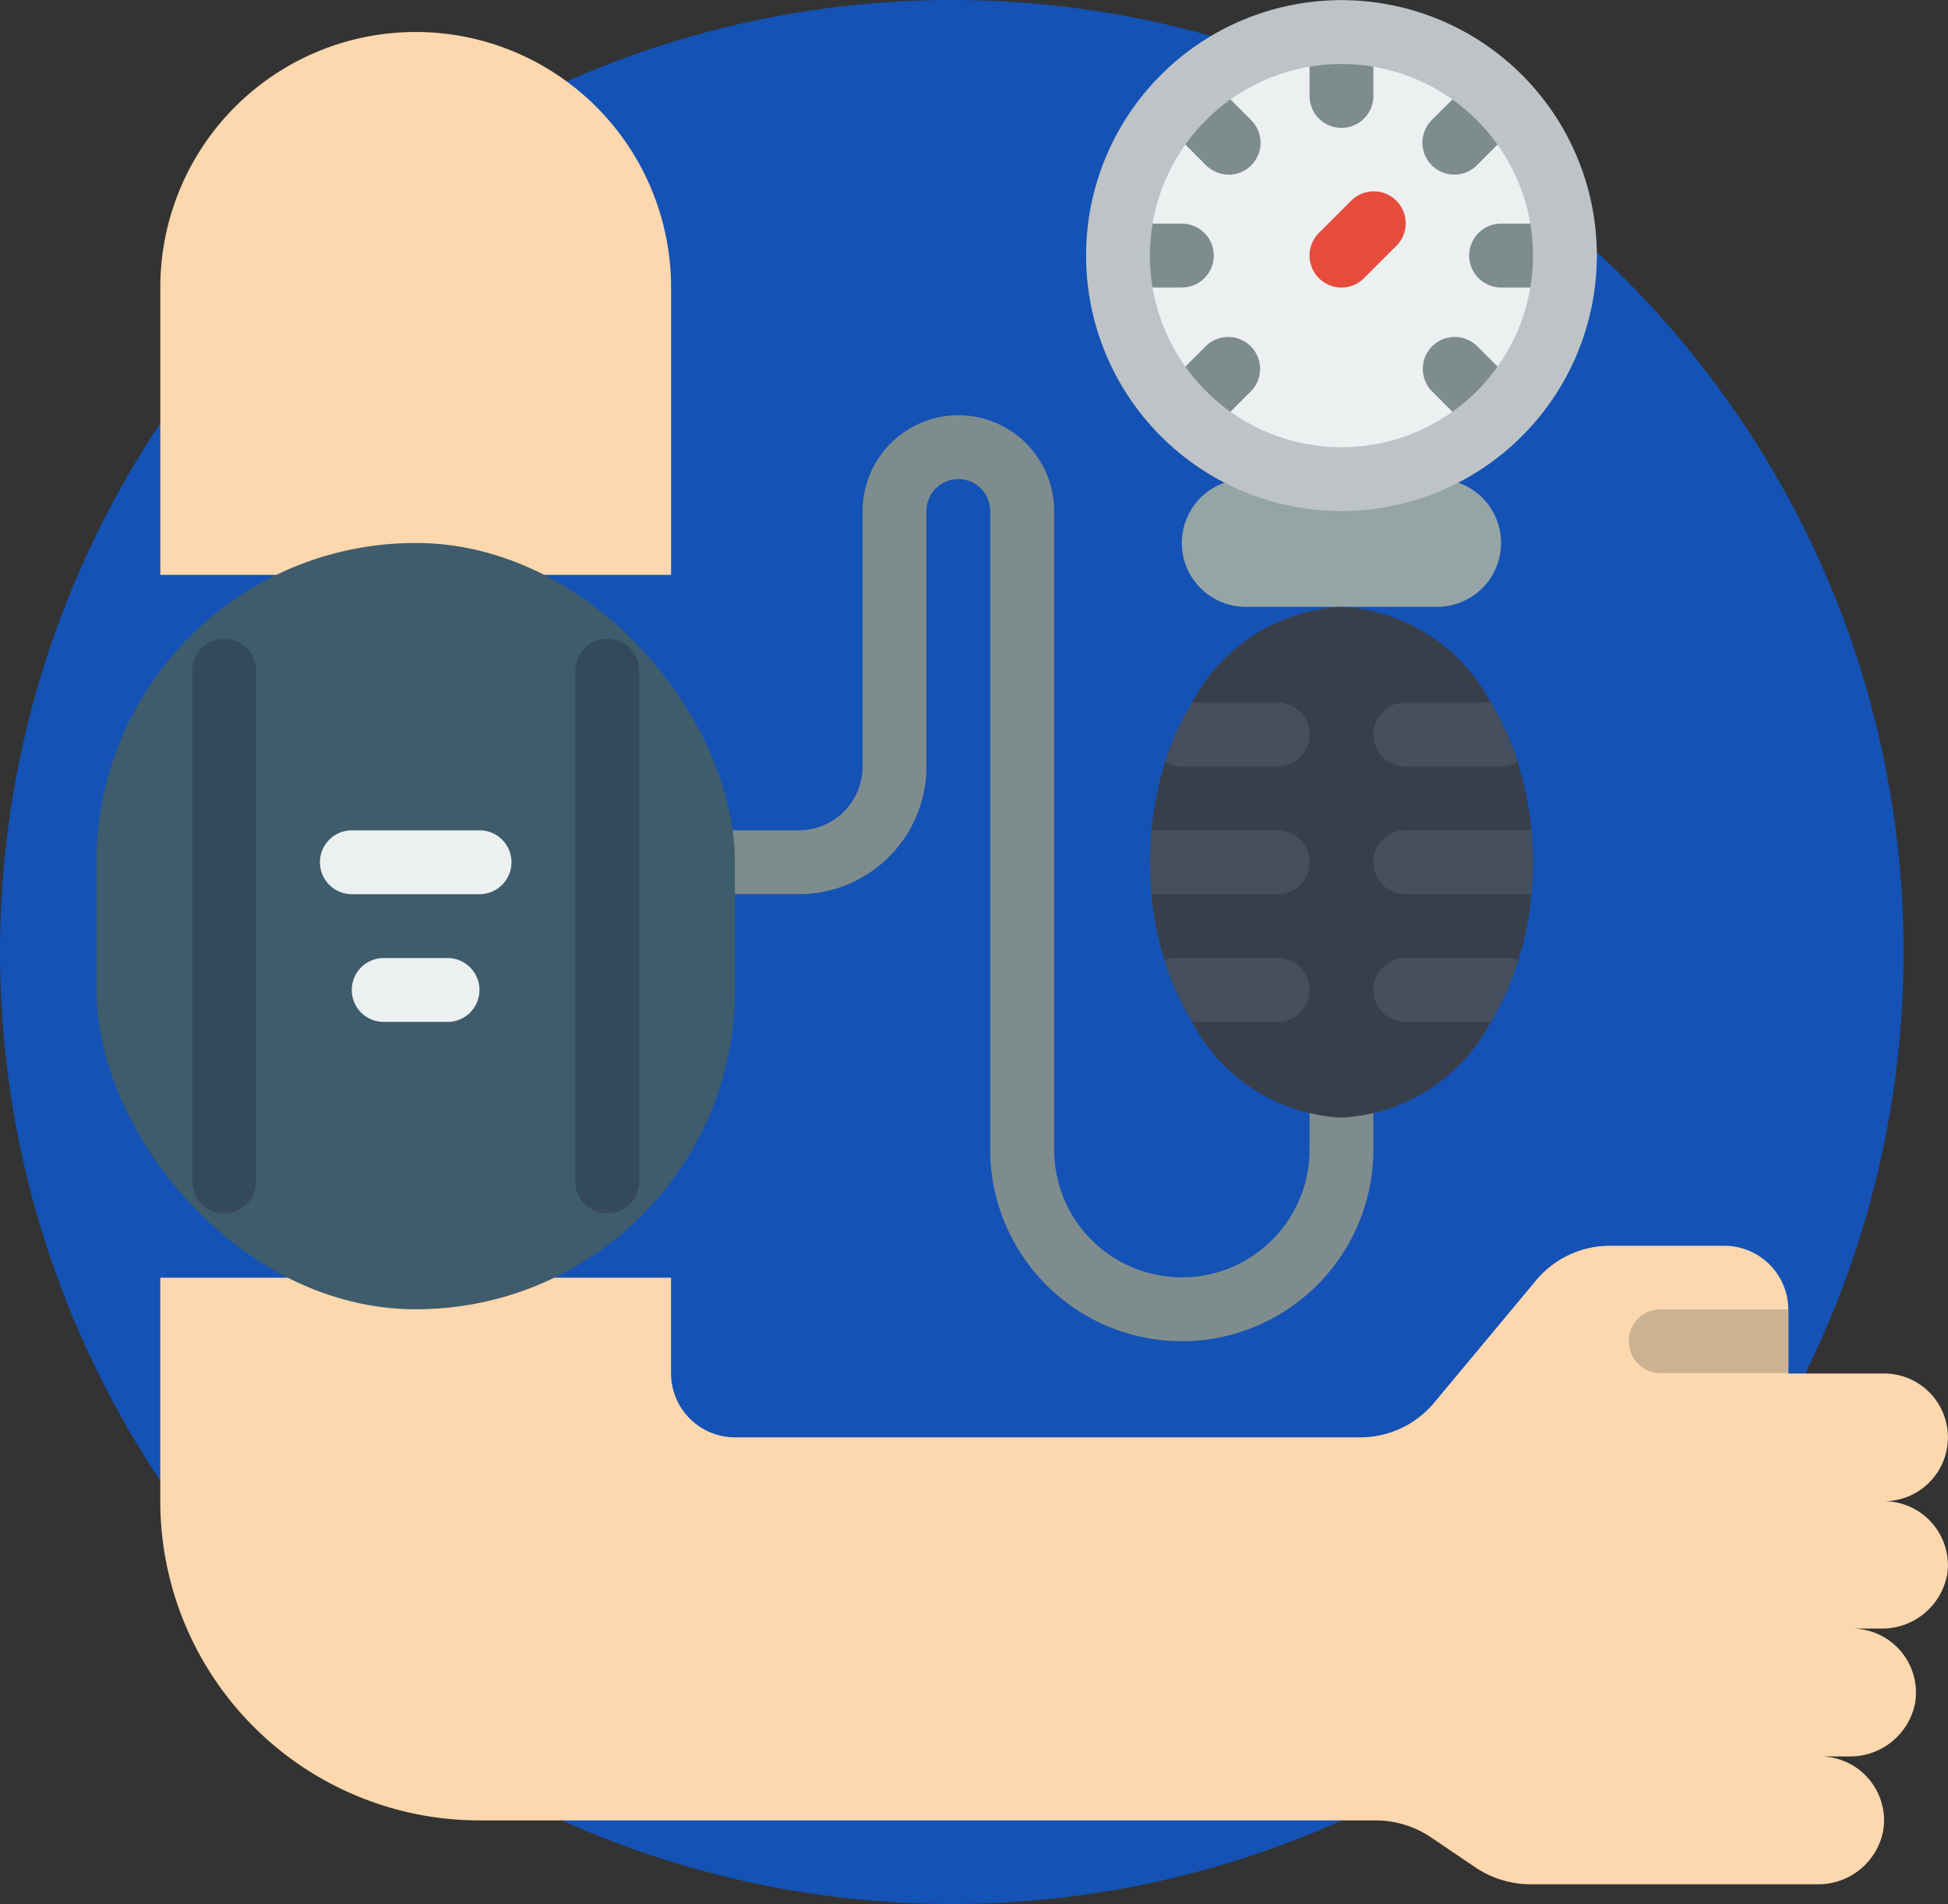 <svg xmlns="http://www.w3.org/2000/svg" width="76.75" height="75" viewBox="0 0 76.75 75">
    <rect x="0" y="0" width="76.75" height="75" fill="#333333" stroke="none"/>
    <defs>
        <style>
            .prefix__cls-2{fill:#fdd7ad}.prefix__cls-3{fill:#7f8c8d}.prefix__cls-4{fill:#ecf0f1}.prefix__cls-9{fill:#464f5d}.prefix__cls-11{fill:#35495e}
        </style>
    </defs>
    <g id="prefix__Group_662" data-name="Group 662" transform="translate(944 24)">
        <circle id="prefix__Ellipse_164" cx="37.5" cy="37.5" r="37.5" fill="#1452b5" data-name="Ellipse 164" transform="translate(-944 -24)"/>
        <g id="prefix__Page-1" transform="translate(-940.199 -23.994)">
            <g id="prefix___012---Blood-Pressure" data-name="012---Blood-Pressure">
                <path id="prefix__Shape" d="M-830.4 324.589a2.606 2.606 0 0 1-2.616 2.088h-1.119a2.515 2.515 0 0 1 1.923.9 2.515 2.515 0 0 1 .554 2.048 2.606 2.606 0 0 1-2.616 2.088h-1.119a2.515 2.515 0 0 1 1.923.9 2.515 2.515 0 0 1 .555 2.048 2.606 2.606 0 0 1-2.616 2.088h-11.295a3.911 3.911 0 0 1-2.1-.629l-1.861-1.258a3.911 3.911 0 0 0-2.1-.629h-35.33a12.577 12.577 0 0 1-12.577-12.577v-8.8h20.124v3.773a2.523 2.523 0 0 0 2.516 2.515h24.639a3.786 3.786 0 0 0 2.905-1.358l4.025-4.83a3.786 3.786 0 0 1 2.905-1.358h4.515a2.523 2.523 0 0 1 2.515 2.515v2.516h3.773a2.515 2.515 0 0 1 2.515 2.515 2.516 2.516 0 0 1-2.515 2.516 2.515 2.515 0 0 1 1.923.9 2.516 2.516 0 0 1 .555 2.048z" class="prefix__cls-2" transform="translate(903.308 -262.532)"/>
                <path id="prefix__Shape-2" d="M-739.2 124.361a7.554 7.554 0 0 1-7.546-7.547V91.659A1.258 1.258 0 0 0-748 90.4a1.258 1.258 0 0 0-1.258 1.258v10.062a5.031 5.031 0 0 1-5.031 5.031h-4.378v-2.516h4.378a2.516 2.516 0 0 0 2.516-2.515V91.659A3.773 3.773 0 0 1-748 87.886a3.773 3.773 0 0 1 3.773 3.773v25.155a5.031 5.031 0 0 0 5.031 5.031 5.031 5.031 0 0 0 5.031-5.031v-3.447h2.516v3.447a7.554 7.554 0 0 1-7.551 7.547z" class="prefix__cls-3" data-name="Shape" transform="translate(781.959 -71.535)"/>
                <circle id="prefix__Oval" cx="8.804" cy="8.804" r="8.804" class="prefix__cls-4" transform="translate(40.248 1.258)"/>
                <path id="prefix__Shape-3" d="M-880.669-5.3V6.023h-20.124V-5.3a10.062 10.062 0 0 1 10.062-10.062A10.062 10.062 0 0 1-880.669-5.3z" class="prefix__cls-2" data-name="Shape" transform="translate(903.308 16.616)"/>
                <rect id="prefix__Rectangle-path" width="25.155" height="30.186" fill="#3f5c6c" rx="12.577" transform="translate(0 21.382)"/>
                <path id="prefix__Shape-4" fill="#cbb292" d="M-498.731 328.791v2.516h-5.031a1.258 1.258 0 0 1-1.258-1.258 1.258 1.258 0 0 1 1.258-1.258z" data-name="Shape" transform="translate(565.392 -277.224)"/>
                <path id="prefix__Rectangle-path-2" fill="#95a5a5" d="M-622.958 105.094h7.546a2.515 2.515 0 0 1 2.516 2.515 2.516 2.516 0 0 1-2.516 2.516h-7.546a2.516 2.516 0 0 1-2.516-2.516 2.515 2.515 0 0 1 2.516-2.515z" data-name="Rectangle-path" transform="translate(668.236 -86.228)"/>
                <path id="prefix__Shape-5" fill="#393f4a" d="M-618.984 149.571c0 .428-.025.843-.063 1.258a11.643 11.643 0 0 1-.516 2.6 10.624 10.624 0 0 1-1.082 2.428 7.043 7.043 0 0 1-5.886 3.773 7.044 7.044 0 0 1-5.886-3.773 10.631 10.631 0 0 1-1.082-2.428 11.653 11.653 0 0 1-.516-2.6c-.038-.415-.063-.83-.063-1.258s.025-.843.063-1.258a13.371 13.371 0 0 1 .541-2.7 11.22 11.22 0 0 1 1.056-2.327 7.044 7.044 0 0 1 5.886-3.773 7.043 7.043 0 0 1 5.886 3.773 11.208 11.208 0 0 1 1.057 2.327 13.383 13.383 0 0 1 .541 2.7c.039.415.064.83.064 1.258z" data-name="Shape" transform="translate(675.582 -115.612)"/>
                <path id="prefix__Shape-6" d="M-624.262 166.578a1.258 1.258 0 0 1-1.258 1.258h-3.773a1.172 1.172 0 0 1-.654-.189 11.22 11.22 0 0 1 1.056-2.327h3.371a1.258 1.258 0 0 1 1.258 1.258z" class="prefix__cls-9" data-name="Shape" transform="translate(672.056 -137.65)"/>
                <path id="prefix__Shape-7" d="M-568.165 167.647a1.172 1.172 0 0 1-.654.189h-3.773a1.258 1.258 0 0 1-1.258-1.258 1.258 1.258 0 0 1 1.258-1.258h3.371a11.215 11.215 0 0 1 1.056 2.327z" class="prefix__cls-9" data-name="Shape" transform="translate(624.16 -137.65)"/>
                <path id="prefix__Shape-8" d="M-627.788 200.993a1.258 1.258 0 0 1-1.258 1.258h-4.968c-.038-.415-.063-.83-.063-1.258s.025-.843.063-1.258h4.968a1.258 1.258 0 0 1 1.258 1.258z" class="prefix__cls-9" data-name="Shape" transform="translate(675.582 -167.034)"/>
                <path id="prefix__Shape-9" d="M-567.561 200.993c0 .428-.025.843-.063 1.258h-4.968a1.258 1.258 0 0 1-1.258-1.258 1.258 1.258 0 0 1 1.258-1.258h4.968c.037.415.063.83.063 1.258z" class="prefix__cls-9" data-name="Shape" transform="translate(624.16 -167.034)"/>
                <path id="prefix__Shape-10" d="M-624.409 235.407a1.258 1.258 0 0 1-1.258 1.258h-3.371a10.629 10.629 0 0 1-1.082-2.428 1.06 1.06 0 0 1 .44-.088h4.012a1.257 1.257 0 0 1 .889.368 1.258 1.258 0 0 1 .368.889z" class="prefix__cls-9" data-name="Shape" transform="translate(672.203 -196.417)"/>
                <path id="prefix__Shape-11" d="M-568.14 234.237a10.629 10.629 0 0 1-1.082 2.428h-3.371a1.258 1.258 0 0 1-1.258-1.258 1.258 1.258 0 0 1 1.258-1.258h4.012a1.06 1.06 0 0 1 .44.088z" class="prefix__cls-9" data-name="Shape" transform="translate(624.16 -196.417)"/>
                <g id="prefix__Group_661" data-name="Group 661" transform="translate(38.99)">
                    <path id="prefix__Shape-12" d="M-589.8-18.931a1.258 1.258 0 0 1-1.258-1.258V-22.7a1.258 1.258 0 0 1 1.258-1.258 1.258 1.258 0 0 1 1.258 1.258v2.515a1.258 1.258 0 0 1-1.258 1.254z" class="prefix__cls-3" data-name="Shape" transform="translate(599.862 23.962)"/>
                    <path id="prefix__Shape-13" d="M-627.214 1.365A1.259 1.259 0 0 1-628.1 1l-1.212-1.212a1.258 1.258 0 0 1 .015-1.763 1.258 1.258 0 0 1 1.763-.015l1.212 1.212a1.258 1.258 0 0 1 .272 1.37 1.258 1.258 0 0 1-1.162.777z" class="prefix__cls-3" data-name="Shape" transform="translate(632.829 5.507)"/>
                    <path id="prefix__Shape-14" d="M-647.511 38.779h-2.515a1.258 1.258 0 0 1-1.258-1.258 1.258 1.258 0 0 1 1.258-1.258h2.515a1.258 1.258 0 0 1 1.258 1.258 1.258 1.258 0 0 1-1.258 1.258z" class="prefix__cls-3" data-name="Shape" transform="translate(651.284 -27.46)"/>
                    <path id="prefix__Shape-15" d="M-628.516 70.505a1.258 1.258 0 0 1-1.162-.776 1.258 1.258 0 0 1 .273-1.37l1.212-1.212a1.258 1.258 0 0 1 1.763.015 1.258 1.258 0 0 1 .015 1.763l-1.212 1.212a1.257 1.257 0 0 1-.889.369z" class="prefix__cls-3" data-name="Shape" transform="translate(632.918 -53.526)"/>
                    <path id="prefix__Shape-16" d="M-558.075 70.505a1.257 1.257 0 0 1-.889-.369l-1.212-1.212a1.257 1.257 0 0 1 .015-1.763 1.257 1.257 0 0 1 1.763-.015l1.213 1.212a1.258 1.258 0 0 1 .272 1.37 1.258 1.258 0 0 1-1.162.776z" class="prefix__cls-3" data-name="Shape" transform="translate(573.796 -53.526)"/>
                    <path id="prefix__Shape-17" d="M-544.266 38.779h-2.515a1.258 1.258 0 0 1-1.258-1.258 1.258 1.258 0 0 1 1.258-1.258h2.515a1.258 1.258 0 0 1 1.258 1.258 1.258 1.258 0 0 1-1.258 1.258z" class="prefix__cls-3" data-name="Shape" transform="translate(563.132 -27.46)"/>
                    <path id="prefix__Shape-18" d="M-559.376 1.185a1.258 1.258 0 0 1-1.162-.777 1.258 1.258 0 0 1 .272-1.37l1.212-1.212a1.257 1.257 0 0 1 1.223-.343 1.258 1.258 0 0 1 .9.9 1.258 1.258 0 0 1-.343 1.217l-1.213 1.216a1.259 1.259 0 0 1-.889.369z" class="prefix__cls-3" data-name="Shape" transform="translate(573.885 5.688)"/>
                </g>
                <path id="prefix__Shape-19" fill="#e64c3c" d="M-589.8 31.343a1.257 1.257 0 0 1-1.162-.776 1.257 1.257 0 0 1 .272-1.37l1.258-1.258a1.258 1.258 0 0 1 1.223-.343 1.258 1.258 0 0 1 .9.9 1.258 1.258 0 0 1-.343 1.223l-1.258 1.258a1.258 1.258 0 0 1-.89.366z" data-name="Shape" transform="translate(638.851 -20.024)"/>
                <path id="prefix__Shape-20" d="M-890.931 170.752a1.258 1.258 0 0 1-1.258-1.258v-20.123a1.258 1.258 0 0 1 1.258-1.258 1.258 1.258 0 0 1 1.258 1.258v20.124a1.258 1.258 0 0 1-1.258 1.257z" class="prefix__cls-11" data-name="Shape" transform="translate(895.962 -122.958)"/>
                <path id="prefix__Shape-21" d="M-787.686 170.752a1.258 1.258 0 0 1-1.258-1.258v-20.123a1.258 1.258 0 0 1 1.258-1.258 1.258 1.258 0 0 1 1.258 1.258v20.124a1.258 1.258 0 0 1-1.258 1.257z" class="prefix__cls-11" data-name="Shape" transform="translate(807.81 -122.958)"/>
                <path id="prefix__Shape-22" d="M-851.485 202.251h-5.031a1.258 1.258 0 0 1-1.258-1.258 1.258 1.258 0 0 1 1.258-1.258h5.031a1.258 1.258 0 0 1 1.258 1.258 1.258 1.258 0 0 1-1.258 1.258z" class="prefix__cls-4" data-name="Shape" transform="translate(866.578 -167.034)"/>
                <path id="prefix__Shape-23" d="M-845.4 236.666h-2.515a1.258 1.258 0 0 1-1.258-1.258 1.258 1.258 0 0 1 1.258-1.258h2.515a1.258 1.258 0 0 1 1.258 1.258 1.258 1.258 0 0 1-1.258 1.258z" class="prefix__cls-4" data-name="Shape" transform="translate(859.232 -196.418)"/>
                <path id="prefix__Shape-24" fill="#bdc3c7" d="M-641.222-3.838A10.062 10.062 0 0 1-651.284-13.9a10.062 10.062 0 0 1 10.062-10.062A10.062 10.062 0 0 1-631.16-13.9a10.073 10.073 0 0 1-10.062 10.062zm0-17.608a7.547 7.547 0 0 0-7.547 7.547 7.547 7.547 0 0 0 7.547 7.546 7.546 7.546 0 0 0 7.546-7.546 7.554 7.554 0 0 0-7.546-7.548z" data-name="Shape" transform="translate(690.274 23.962)"/>
            </g>
        </g>
    </g>
</svg>
